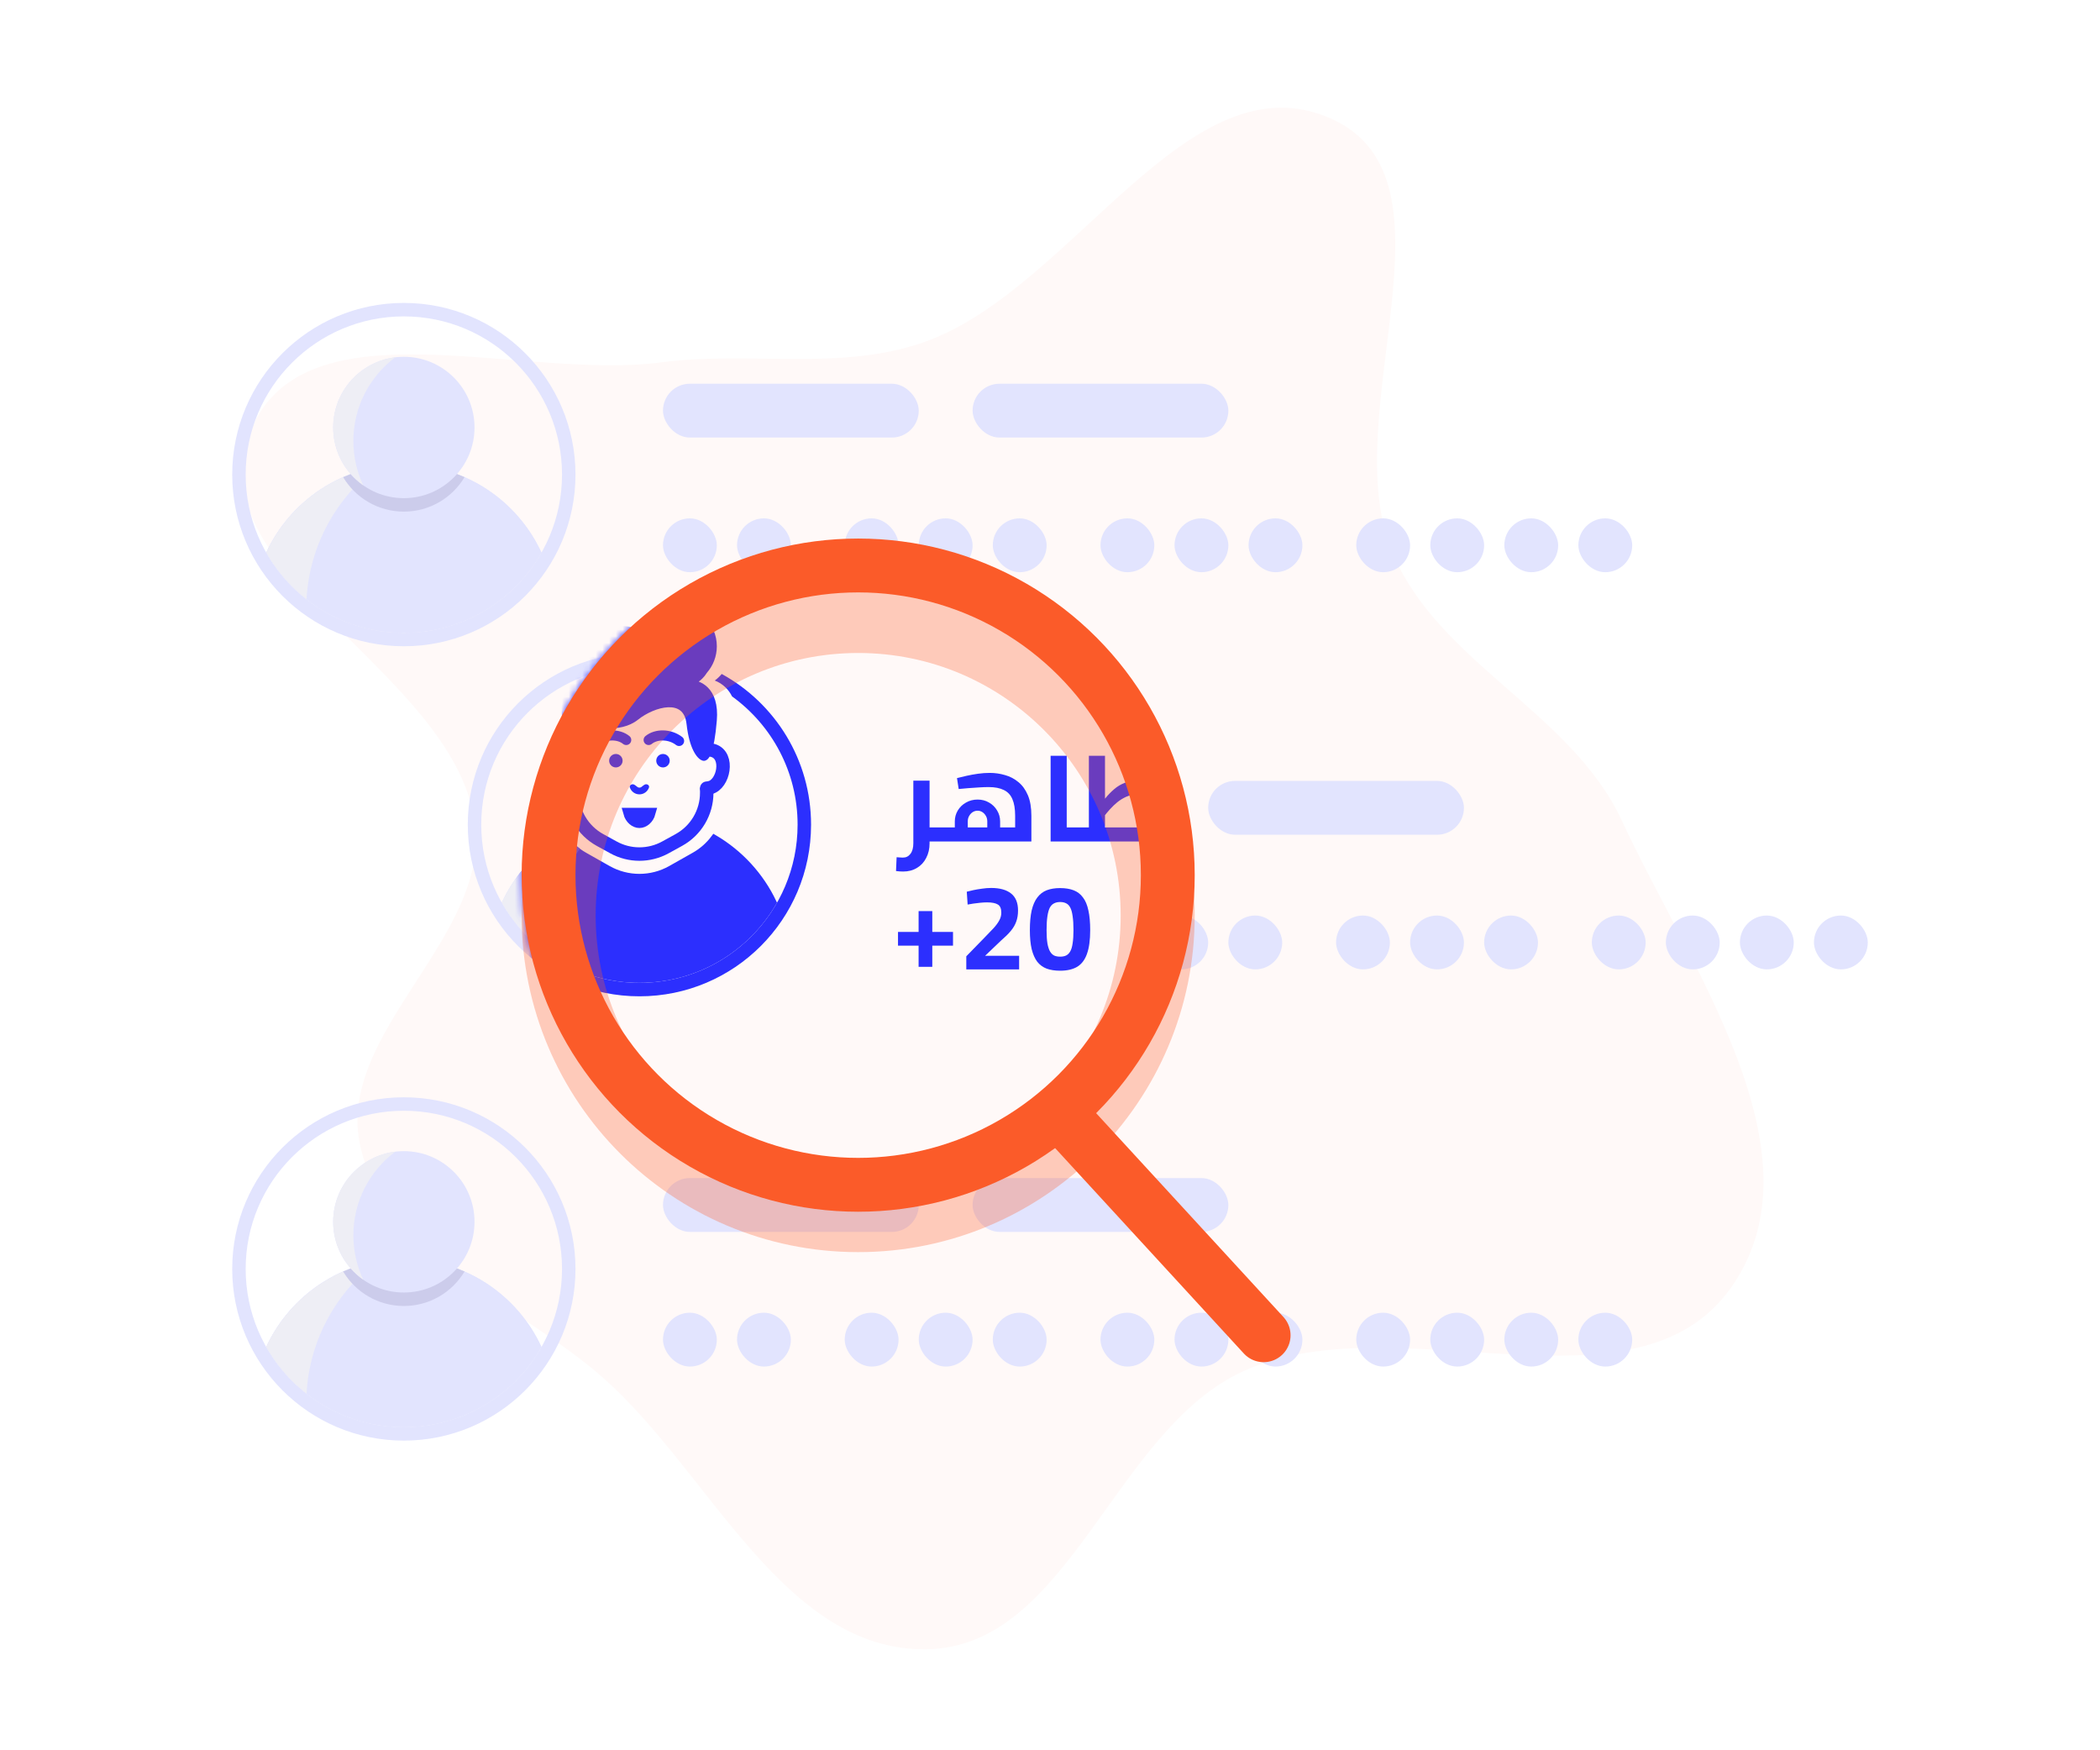 <svg width="312" height="260" viewBox="0 0 312 260" fill="none" xmlns="http://www.w3.org/2000/svg">
<path fill-rule="evenodd" clip-rule="evenodd" d="M137.613 50.705C159.513 42.751 176.614 8.071 197.847 17.663C217.928 26.736 198.41 61.624 206.827 81.975C213.634 98.431 233.467 105.745 240.96 121.901C251.092 143.75 271.017 171.133 257.383 190.99C243.258 211.564 207.603 193.371 184.843 203.634C165.43 212.388 158.91 244.742 137.613 244.998C116.399 245.253 105.583 218.855 89.723 204.777C77.066 193.542 57.378 186.867 53.558 170.388C49.625 153.42 73.154 139.117 70.514 121.901C67.081 99.521 28.688 84.968 37.239 64C45.157 44.584 77.473 56.581 98.276 53.825C111.541 52.068 125.036 55.272 137.613 50.705Z" fill="#FFF9F8"/>
<rect x="98.5" y="77" width="8" height="8" rx="4" fill="#E2E4FE"/>
<rect x="109.5" y="77" width="8" height="8" rx="4" fill="#E2E4FE"/>
<rect x="125.5" y="77" width="8" height="8" rx="4" fill="#E2E4FE"/>
<rect x="136.5" y="77" width="8" height="8" rx="4" fill="#E2E4FE"/>
<rect x="147.5" y="77" width="8" height="8" rx="4" fill="#E2E4FE"/>
<rect x="163.5" y="77" width="8" height="8" rx="4" fill="#E2E4FE"/>
<rect x="174.5" y="77" width="8" height="8" rx="4" fill="#E2E4FE"/>
<rect x="185.5" y="77" width="8" height="8" rx="4" fill="#E2E4FE"/>
<rect x="201.5" y="77" width="8" height="8" rx="4" fill="#E2E4FE"/>
<rect x="212.5" y="77" width="8" height="8" rx="4" fill="#E2E4FE"/>
<rect x="223.5" y="77" width="8" height="8" rx="4" fill="#E2E4FE"/>
<rect x="234.5" y="77" width="8" height="8" rx="4" fill="#E2E4FE"/>
<rect x="98.5" y="57" width="38" height="8" rx="4" fill="#E2E4FE"/>
<rect x="144.5" y="57" width="38" height="8" rx="4" fill="#E2E4FE"/>
<circle cx="60" cy="70.5" r="24.5" stroke="#E2E4FE" stroke-width="2"/>
<path d="M39.554 82.094C43.116 74.365 50.931 69 60 69C69.069 69 76.884 74.365 80.446 82.094C76.405 89.204 68.763 94 60 94C51.237 94 43.595 89.204 39.554 82.094Z" fill="#E2E4FE"/>
<path d="M39.554 82.094C43.116 74.365 50.931 69 60 69C69.069 69 76.884 74.365 80.446 82.094C76.405 89.204 68.763 94 60 94C51.237 94 43.595 89.204 39.554 82.094Z" fill="#E2E4FE"/>
<path d="M56.033 69.349C48.693 70.654 42.584 75.519 39.554 82.094C41.081 84.779 43.12 87.135 45.54 89.026C45.981 80.991 50.001 73.909 56.033 69.349Z" fill="#EEEEF5"/>
<path d="M69.019 70.88C67.185 73.947 63.833 76 60 76C56.168 76 52.815 73.947 50.981 70.88C53.742 69.671 56.793 69 60 69C63.207 69 66.258 69.671 69.019 70.88Z" fill="#CCCCEB"/>
<circle cx="60" cy="63.5" r="10.5" fill="#E2E4FE"/>
<path d="M58.731 53.076C53.53 53.703 49.5 58.131 49.5 63.5C49.5 67.055 51.267 70.197 53.97 72.097C53.027 70.095 52.5 67.859 52.5 65.5C52.5 60.415 54.948 55.902 58.731 53.076Z" fill="#EEEEF5"/>
<rect x="171.5" y="136" width="8" height="8" rx="4" fill="#E2E4FE"/>
<rect x="182.5" y="136" width="8" height="8" rx="4" fill="#E2E4FE"/>
<rect x="198.5" y="136" width="8" height="8" rx="4" fill="#E2E4FE"/>
<rect x="209.5" y="136" width="8" height="8" rx="4" fill="#E2E4FE"/>
<rect x="220.5" y="136" width="8" height="8" rx="4" fill="#E2E4FE"/>
<rect x="236.5" y="136" width="8" height="8" rx="4" fill="#E2E4FE"/>
<rect x="247.5" y="136" width="8" height="8" rx="4" fill="#E2E4FE"/>
<rect x="258.5" y="136" width="8" height="8" rx="4" fill="#E2E4FE"/>
<rect x="269.5" y="136" width="8" height="8" rx="4" fill="#E2E4FE"/>
<path d="M137.676 125V122.912H139.998V125H137.676ZM134.184 129.464C134.028 129.464 133.86 129.458 133.68 129.446C133.5 129.434 133.314 129.416 133.122 129.392L133.212 127.34C133.404 127.352 133.584 127.364 133.752 127.376C133.932 127.388 134.064 127.394 134.148 127.394C134.616 127.394 134.988 127.208 135.264 126.836C135.552 126.464 135.696 125.942 135.696 125.27V115.964H138.108V125.27C138.108 126.086 137.94 126.812 137.604 127.448C137.28 128.084 136.824 128.576 136.236 128.924C135.648 129.284 134.964 129.464 134.184 129.464ZM139.998 125V122.912C140.142 122.912 140.238 123.008 140.286 123.2C140.334 123.38 140.358 123.632 140.358 123.956C140.358 124.268 140.334 124.52 140.286 124.712C140.238 124.904 140.142 125 139.998 125ZM140.004 125V122.912H152.496L150.822 124.262V121.184C150.822 120.152 150.684 119.324 150.408 118.7C150.144 118.076 149.718 117.626 149.13 117.35C148.554 117.062 147.804 116.918 146.88 116.918C146.436 116.918 145.95 116.936 145.422 116.972C144.894 116.996 144.366 117.032 143.838 117.08C143.322 117.116 142.854 117.158 142.434 117.206L142.182 115.586C142.59 115.478 143.064 115.364 143.604 115.244C144.144 115.124 144.708 115.022 145.296 114.938C145.896 114.854 146.478 114.812 147.042 114.812C147.822 114.812 148.578 114.92 149.31 115.136C150.054 115.34 150.72 115.688 151.308 116.18C151.896 116.66 152.364 117.308 152.712 118.124C153.06 118.94 153.234 119.96 153.234 121.184V125H140.004ZM141.858 122.912V122.012C141.858 121.436 142.002 120.902 142.29 120.41C142.59 119.906 142.998 119.51 143.514 119.222C144.03 118.922 144.606 118.772 145.242 118.772C145.878 118.772 146.448 118.922 146.952 119.222C147.456 119.51 147.852 119.9 148.14 120.392C148.44 120.884 148.59 121.424 148.59 122.012V122.912H146.682V122.012C146.682 121.712 146.616 121.448 146.484 121.22C146.352 120.98 146.178 120.788 145.962 120.644C145.746 120.5 145.506 120.428 145.242 120.428C144.978 120.428 144.732 120.5 144.504 120.644C144.288 120.788 144.114 120.98 143.982 121.22C143.85 121.448 143.784 121.712 143.784 122.012V122.912H141.858ZM140.004 125C139.86 125 139.764 124.904 139.716 124.712C139.668 124.52 139.644 124.268 139.644 123.956C139.644 123.632 139.668 123.38 139.716 123.2C139.764 123.008 139.86 122.912 140.004 122.912V125ZM158.485 125V122.912H160.537V125H158.485ZM156.091 125V112.274H158.485V125H156.091ZM160.537 125V122.912C160.681 122.912 160.777 123.008 160.825 123.2C160.873 123.38 160.897 123.632 160.897 123.956C160.897 124.268 160.873 124.52 160.825 124.712C160.777 124.904 160.681 125 160.537 125ZM160.535 125V122.912H173.099L171.065 124.676V120.896C171.065 120.212 170.975 119.666 170.795 119.258C170.615 118.838 170.351 118.532 170.003 118.34C169.667 118.148 169.259 118.052 168.779 118.052C168.263 118.052 167.777 118.154 167.321 118.358C166.865 118.562 166.433 118.826 166.025 119.15C165.629 119.474 165.263 119.822 164.927 120.194C164.591 120.566 164.291 120.926 164.027 121.274C163.763 121.61 163.535 121.898 163.343 122.138L162.803 120.392C163.295 119.768 163.751 119.186 164.171 118.646C164.603 118.106 165.053 117.638 165.521 117.242C165.989 116.834 166.505 116.522 167.069 116.306C167.633 116.078 168.287 115.964 169.031 115.964C169.835 115.964 170.513 116.102 171.065 116.378C171.629 116.642 172.091 117.008 172.451 117.476C172.811 117.944 173.069 118.472 173.225 119.06C173.381 119.648 173.459 120.26 173.459 120.896V125H160.535ZM161.777 122.912V112.274H164.171V122.912H161.777ZM160.535 125C160.391 125 160.295 124.904 160.247 124.712C160.199 124.52 160.175 124.268 160.175 123.956C160.175 123.632 160.199 123.38 160.247 123.2C160.295 123.008 160.391 122.912 160.535 122.912V125Z" fill="#2C2FFE"/>
<path d="M136.478 143.622V140.472H133.418V138.438H136.478V135.342H138.512V138.438H141.59V140.472H138.512V143.622H136.478ZM143.564 144V142.056L146.282 139.266C146.798 138.738 147.242 138.276 147.614 137.88C147.986 137.472 148.268 137.088 148.46 136.728C148.664 136.368 148.766 135.984 148.766 135.576C148.766 134.976 148.598 134.574 148.262 134.37C147.926 134.154 147.386 134.046 146.642 134.046C146.342 134.046 146.012 134.064 145.652 134.1C145.292 134.136 144.944 134.178 144.608 134.226C144.284 134.274 144.002 134.322 143.762 134.37L143.636 132.462C143.9 132.39 144.224 132.312 144.608 132.228C145.004 132.144 145.43 132.072 145.886 132.012C146.354 131.94 146.81 131.904 147.254 131.904C148.55 131.904 149.54 132.18 150.224 132.732C150.908 133.272 151.25 134.112 151.25 135.252C151.25 135.876 151.16 136.428 150.98 136.908C150.812 137.388 150.542 137.85 150.17 138.294C149.81 138.726 149.33 139.2 148.73 139.716L146.354 141.984H151.412V144H143.564ZM157.508 144.198C156.74 144.198 156.074 144.096 155.51 143.892C154.946 143.676 154.478 143.334 154.106 142.866C153.746 142.386 153.47 141.762 153.278 140.994C153.098 140.226 153.008 139.284 153.008 138.168C153.008 137.016 153.098 136.038 153.278 135.234C153.47 134.43 153.752 133.788 154.124 133.308C154.496 132.816 154.958 132.462 155.51 132.246C156.074 132.03 156.734 131.922 157.49 131.922C158.27 131.922 158.942 132.03 159.506 132.246C160.07 132.462 160.532 132.816 160.892 133.308C161.264 133.788 161.534 134.43 161.702 135.234C161.882 136.026 161.972 137.004 161.972 138.168C161.972 139.644 161.81 140.826 161.486 141.714C161.174 142.59 160.688 143.226 160.028 143.622C159.368 144.006 158.528 144.198 157.508 144.198ZM157.508 142.11C157.844 142.11 158.132 142.056 158.372 141.948C158.624 141.828 158.834 141.624 159.002 141.336C159.17 141.048 159.29 140.646 159.362 140.13C159.446 139.614 159.488 138.96 159.488 138.168C159.488 137.328 159.446 136.638 159.362 136.098C159.29 135.558 159.176 135.138 159.02 134.838C158.864 134.526 158.66 134.31 158.408 134.19C158.156 134.058 157.856 133.992 157.508 133.992C157.16 133.992 156.86 134.058 156.608 134.19C156.356 134.31 156.146 134.52 155.978 134.82C155.822 135.12 155.702 135.546 155.618 136.098C155.534 136.638 155.492 137.334 155.492 138.186C155.492 138.978 155.534 139.632 155.618 140.148C155.714 140.664 155.846 141.066 156.014 141.354C156.182 141.63 156.386 141.828 156.626 141.948C156.878 142.056 157.172 142.11 157.508 142.11Z" fill="#2C2FFE"/>
<rect x="179.5" y="116" width="38" height="8" rx="4" fill="#E2E4FE"/>
<mask id="mask0_639_9760" style="mask-type:alpha" maskUnits="userSpaceOnUse" x="64" y="67" width="127" height="126">
<path fill-rule="evenodd" clip-rule="evenodd" d="M127.5 193C162.294 193 190.5 164.794 190.5 130C190.5 95.206 162.294 67 127.5 67C92.706 67 64.5 95.206 64.5 130C64.5 164.794 92.706 193 127.5 193ZM127.5 180C155.114 180 177.5 157.614 177.5 130C177.5 102.386 155.114 80 127.5 80C99.886 80 77.5 102.386 77.5 130C77.5 157.614 99.886 180 127.5 180Z" fill="#FB5B29"/>
</mask>
<g mask="url(#mask0_639_9760)">
<circle cx="95" cy="122.5" r="24.5" stroke="#E2E4FE" stroke-width="2"/>
<path d="M74.554 134.094C78.116 126.365 85.931 121 95 121C104.068 121 111.884 126.365 115.446 134.094C111.405 141.204 103.763 146 95 146C86.237 146 78.595 141.204 74.554 134.094Z" fill="#E2E4FE"/>
<path d="M74.554 134.094C78.116 126.365 85.931 121 95 121C104.068 121 111.884 126.365 115.446 134.094C111.405 141.204 103.763 146 95 146C86.237 146 78.595 141.204 74.554 134.094Z" fill="#E2E4FE"/>
<path d="M91.033 121.349C83.693 122.654 77.585 127.519 74.554 134.094C76.081 136.779 78.12 139.135 80.54 141.026C80.981 132.991 85.001 125.909 91.033 121.349Z" fill="#EEEEF5"/>
<path d="M104.019 122.88C102.185 125.947 98.832 128 95 128C91.168 128 87.815 125.947 85.981 122.88C88.742 121.671 91.793 121 95 121C98.207 121 101.258 121.671 104.019 122.88Z" fill="#CCCCEB"/>
<circle cx="95" cy="115.5" r="10.5" fill="#E2E4FE"/>
<path d="M93.731 105.076C88.53 105.703 84.5 110.131 84.5 115.5C84.5 119.055 86.267 122.197 88.97 124.097C88.027 122.095 87.5 119.859 87.5 117.5C87.5 112.415 89.948 107.902 93.731 105.076Z" fill="#EEEEF5"/>
</g>
<mask id="mask1_639_9760" style="mask-type:alpha" maskUnits="userSpaceOnUse" x="77" y="80" width="101" height="100">
<circle cx="127.5" cy="130" r="50" fill="#FB5B29"/>
</mask>
<g mask="url(#mask1_639_9760)">
<path fill-rule="evenodd" clip-rule="evenodd" d="M107.225 100.116C106.912 100.5 106.558 100.826 106.196 101.094C106.759 101.309 107.32 101.645 107.82 102.14C108.183 102.499 108.503 102.933 108.764 103.45C114.663 107.72 118.5 114.662 118.5 122.5C118.5 135.479 107.979 146 95 146C82.021 146 71.5 135.479 71.5 122.5C71.5 114.526 75.472 107.48 81.545 103.231C81.554 103.014 81.566 102.794 81.579 102.57C81.597 102.269 81.619 101.979 81.646 101.699C81.602 101.41 81.579 101.115 81.578 100.814C74.328 105.311 69.5 113.342 69.5 122.5C69.5 136.583 80.917 148 95 148C109.083 148 120.5 136.583 120.5 122.5C120.5 112.847 115.136 104.446 107.225 100.116Z" fill="#2C2FFE"/>
<path d="M95 145.5C86.516 145.5 79.105 140.907 75.118 134.07C77.017 130.073 80.087 126.739 83.884 124.511C84.661 125.553 85.656 126.441 86.826 127.103L90.326 129.081C93.226 130.721 96.774 130.721 99.674 129.081L103.175 127.103C104.344 126.441 105.339 125.553 106.116 124.511C109.913 126.739 112.983 130.073 114.882 134.07C110.895 140.907 103.484 145.5 95 145.5Z" fill="#2C2FFE" stroke="#2C2FFE"/>
<path d="M86.186 126.096C85.334 125.473 84.607 124.711 84.029 123.851C82.833 124.521 81.704 125.296 80.656 126.165C78.072 128.305 75.975 131.011 74.554 134.094C74.936 134.765 75.35 135.416 75.793 136.044C76.674 137.29 77.672 138.447 78.773 139.498C79.336 140.036 79.926 140.546 80.54 141.026C80.849 135.404 82.909 130.248 86.186 126.096Z" fill="#494CFF"/>
<path d="M85 117L85 117.77C85 120.687 86.588 123.374 89.145 124.78L91.145 125.88C93.545 127.2 96.455 127.2 98.855 125.88L100.855 124.78C103.412 123.374 105 120.687 105 117.77V117" stroke="#2C2FFE" stroke-width="2"/>
<path d="M96.653 120.75C96.397 121.686 95.678 122.25 95 122.25C94.322 122.25 93.603 121.686 93.347 120.75H96.653Z" fill="#2C2FFE" stroke="#2C2FFE" stroke-width="1.5" stroke-linecap="round"/>
<path d="M96.369 109.923C97.5 109 99.5 109 100.893 110.069" stroke="#2C2FFE" stroke-width="1.5" stroke-linecap="round"/>
<path d="M93.038 109.923C91.908 109 89.908 109 88.515 110.069" stroke="#2C2FFE" stroke-width="1.5" stroke-linecap="round"/>
<path d="M105 117.086C105.16 117.071 105.327 117.043 105.5 117C107.5 116.5 108.372 112.291 106 111.5C105.867 111.456 105.736 111.424 105.608 111.405" stroke="#2C2FFE" stroke-width="2" stroke-linecap="round"/>
<path d="M85 117.092C84.818 117.079 84.627 117.05 84.429 117C82.429 116.5 81.557 112.291 83.929 111.5C84.1 111.443 84.267 111.408 84.429 111.392" stroke="#2C2FFE" stroke-width="2" stroke-linecap="round"/>
<circle cx="91.5" cy="113" r="1" fill="#2C2FFE"/>
<circle cx="98.5" cy="113" r="1" fill="#2C2FFE"/>
<path d="M94 116.5C93.724 116.5 93.492 116.73 93.582 116.991C93.785 117.578 94.344 118 95 118C95.656 118 96.215 117.578 96.418 116.991C96.508 116.73 96.276 116.5 96 116.5C95.724 116.5 95.502 116.771 95.27 116.921C95.192 116.971 95.1 117 95 117C94.9 117 94.808 116.971 94.73 116.921C94.498 116.771 94.276 116.5 94 116.5Z" fill="#2C2FFE"/>
<path d="M106.5 96C106.5 97.521 105.934 98.91 105.001 99.967C104.966 100.025 104.929 100.082 104.891 100.137C104.583 100.59 104.203 100.963 103.812 101.252C104.276 101.43 104.739 101.707 105.151 102.115C106.104 103.059 106.7 104.624 106.498 107.042C106.297 109.456 106.001 110.923 105.696 111.78C105.546 112.203 105.378 112.522 105.183 112.729C104.995 112.928 104.669 113.12 104.312 112.964C104.087 112.881 103.867 112.713 103.665 112.493C103.447 112.257 103.225 111.933 103.015 111.51C102.594 110.665 102.208 109.396 102.003 107.555C101.889 106.526 101.528 105.913 101.079 105.555C100.623 105.192 100.005 105.034 99.269 105.062C97.78 105.12 96.005 105.936 94.812 106.891C93.43 107.996 91.665 108.252 90.227 108.187C89.503 108.154 88.841 108.039 88.321 107.896C88.061 107.825 87.83 107.745 87.641 107.662C87.603 107.646 87.566 107.628 87.528 107.61C87.502 107.661 87.474 107.722 87.443 107.793C87.255 108.227 87.044 108.885 86.86 109.621C86.677 110.355 86.525 111.144 86.45 111.835C86.372 112.553 86.387 113.08 86.474 113.342C86.548 113.562 86.46 113.803 86.263 113.925C86.066 114.047 85.81 114.018 85.647 113.854C85.136 113.343 84.507 112.191 84.052 110.358C83.592 108.506 83.298 105.913 83.501 102.471C83.516 102.222 83.534 101.982 83.556 101.752C83.519 101.507 83.5 101.256 83.5 101C83.5 98.442 85.422 96.332 87.901 96.036C88.664 94.251 90.436 93 92.5 93C93.401 93 94.246 93.238 94.976 93.655C95.889 91.507 98.018 90 100.5 90C103.814 90 106.5 92.686 106.5 96Z" fill="#2C2FFE"/>
</g>
<rect x="98.5" y="195" width="8" height="8" rx="4" fill="#E2E4FE"/>
<rect x="109.5" y="195" width="8" height="8" rx="4" fill="#E2E4FE"/>
<rect x="125.5" y="195" width="8" height="8" rx="4" fill="#E2E4FE"/>
<rect x="136.5" y="195" width="8" height="8" rx="4" fill="#E2E4FE"/>
<rect x="147.5" y="195" width="8" height="8" rx="4" fill="#E2E4FE"/>
<rect x="163.5" y="195" width="8" height="8" rx="4" fill="#E2E4FE"/>
<rect x="174.5" y="195" width="8" height="8" rx="4" fill="#E2E4FE"/>
<rect x="185.5" y="195" width="8" height="8" rx="4" fill="#E2E4FE"/>
<rect x="201.5" y="195" width="8" height="8" rx="4" fill="#E2E4FE"/>
<rect x="212.5" y="195" width="8" height="8" rx="4" fill="#E2E4FE"/>
<rect x="223.5" y="195" width="8" height="8" rx="4" fill="#E2E4FE"/>
<rect x="234.5" y="195" width="8" height="8" rx="4" fill="#E2E4FE"/>
<rect x="98.5" y="175" width="38" height="8" rx="4" fill="#E2E4FE"/>
<rect x="144.5" y="175" width="38" height="8" rx="4" fill="#E2E4FE"/>
<circle cx="60" cy="188.5" r="24.5" stroke="#E2E4FE" stroke-width="2"/>
<path d="M39.554 200.094C43.116 192.365 50.931 187 60 187C69.069 187 76.884 192.365 80.446 200.094C76.405 207.204 68.763 212 60 212C51.237 212 43.595 207.204 39.554 200.094Z" fill="#E2E4FE"/>
<path d="M39.554 200.094C43.116 192.365 50.931 187 60 187C69.069 187 76.884 192.365 80.446 200.094C76.405 207.204 68.763 212 60 212C51.237 212 43.595 207.204 39.554 200.094Z" fill="#E2E4FE"/>
<path d="M56.033 187.349C48.693 188.654 42.584 193.519 39.554 200.094C41.081 202.779 43.12 205.135 45.54 207.026C45.981 198.991 50.001 191.909 56.033 187.349Z" fill="#EEEEF5"/>
<path d="M69.019 188.88C67.185 191.947 63.833 194 60 194C56.168 194 52.815 191.947 50.981 188.88C53.742 187.671 56.793 187 60 187C63.207 187 66.258 187.671 69.019 188.88Z" fill="#CCCCEB"/>
<circle cx="60" cy="181.5" r="10.5" fill="#E2E4FE"/>
<path d="M58.731 171.076C53.53 171.703 49.5 176.131 49.5 181.5C49.5 185.055 51.267 188.197 53.97 190.097C53.027 188.095 52.5 185.859 52.5 183.5C52.5 178.415 54.948 173.902 58.731 171.076Z" fill="#EEEEF5"/>
<g filter="url(#filter0_f_639_9760)">
<circle cx="127.5" cy="136" r="44.5" stroke="#FB5B29" stroke-opacity="0.3" stroke-width="11"/>
</g>
<circle cx="127.5" cy="130" r="46" stroke="#FB5B29" stroke-width="8"/>
<line x1="159.152" y1="167.239" x2="187.739" y2="198.348" stroke="#FB5B29" stroke-width="8" stroke-linecap="round"/>
<defs>
<filter id="filter0_f_639_9760" x="62.5" y="71" width="130" height="130" filterUnits="userSpaceOnUse" color-interpolation-filters="sRGB">
<feFlood flood-opacity="0" result="BackgroundImageFix"/>
<feBlend mode="normal" in="SourceGraphic" in2="BackgroundImageFix" result="shape"/>
<feGaussianBlur stdDeviation="7.5" result="effect1_foregroundBlur_639_9760"/>
</filter>
</defs>
</svg>
